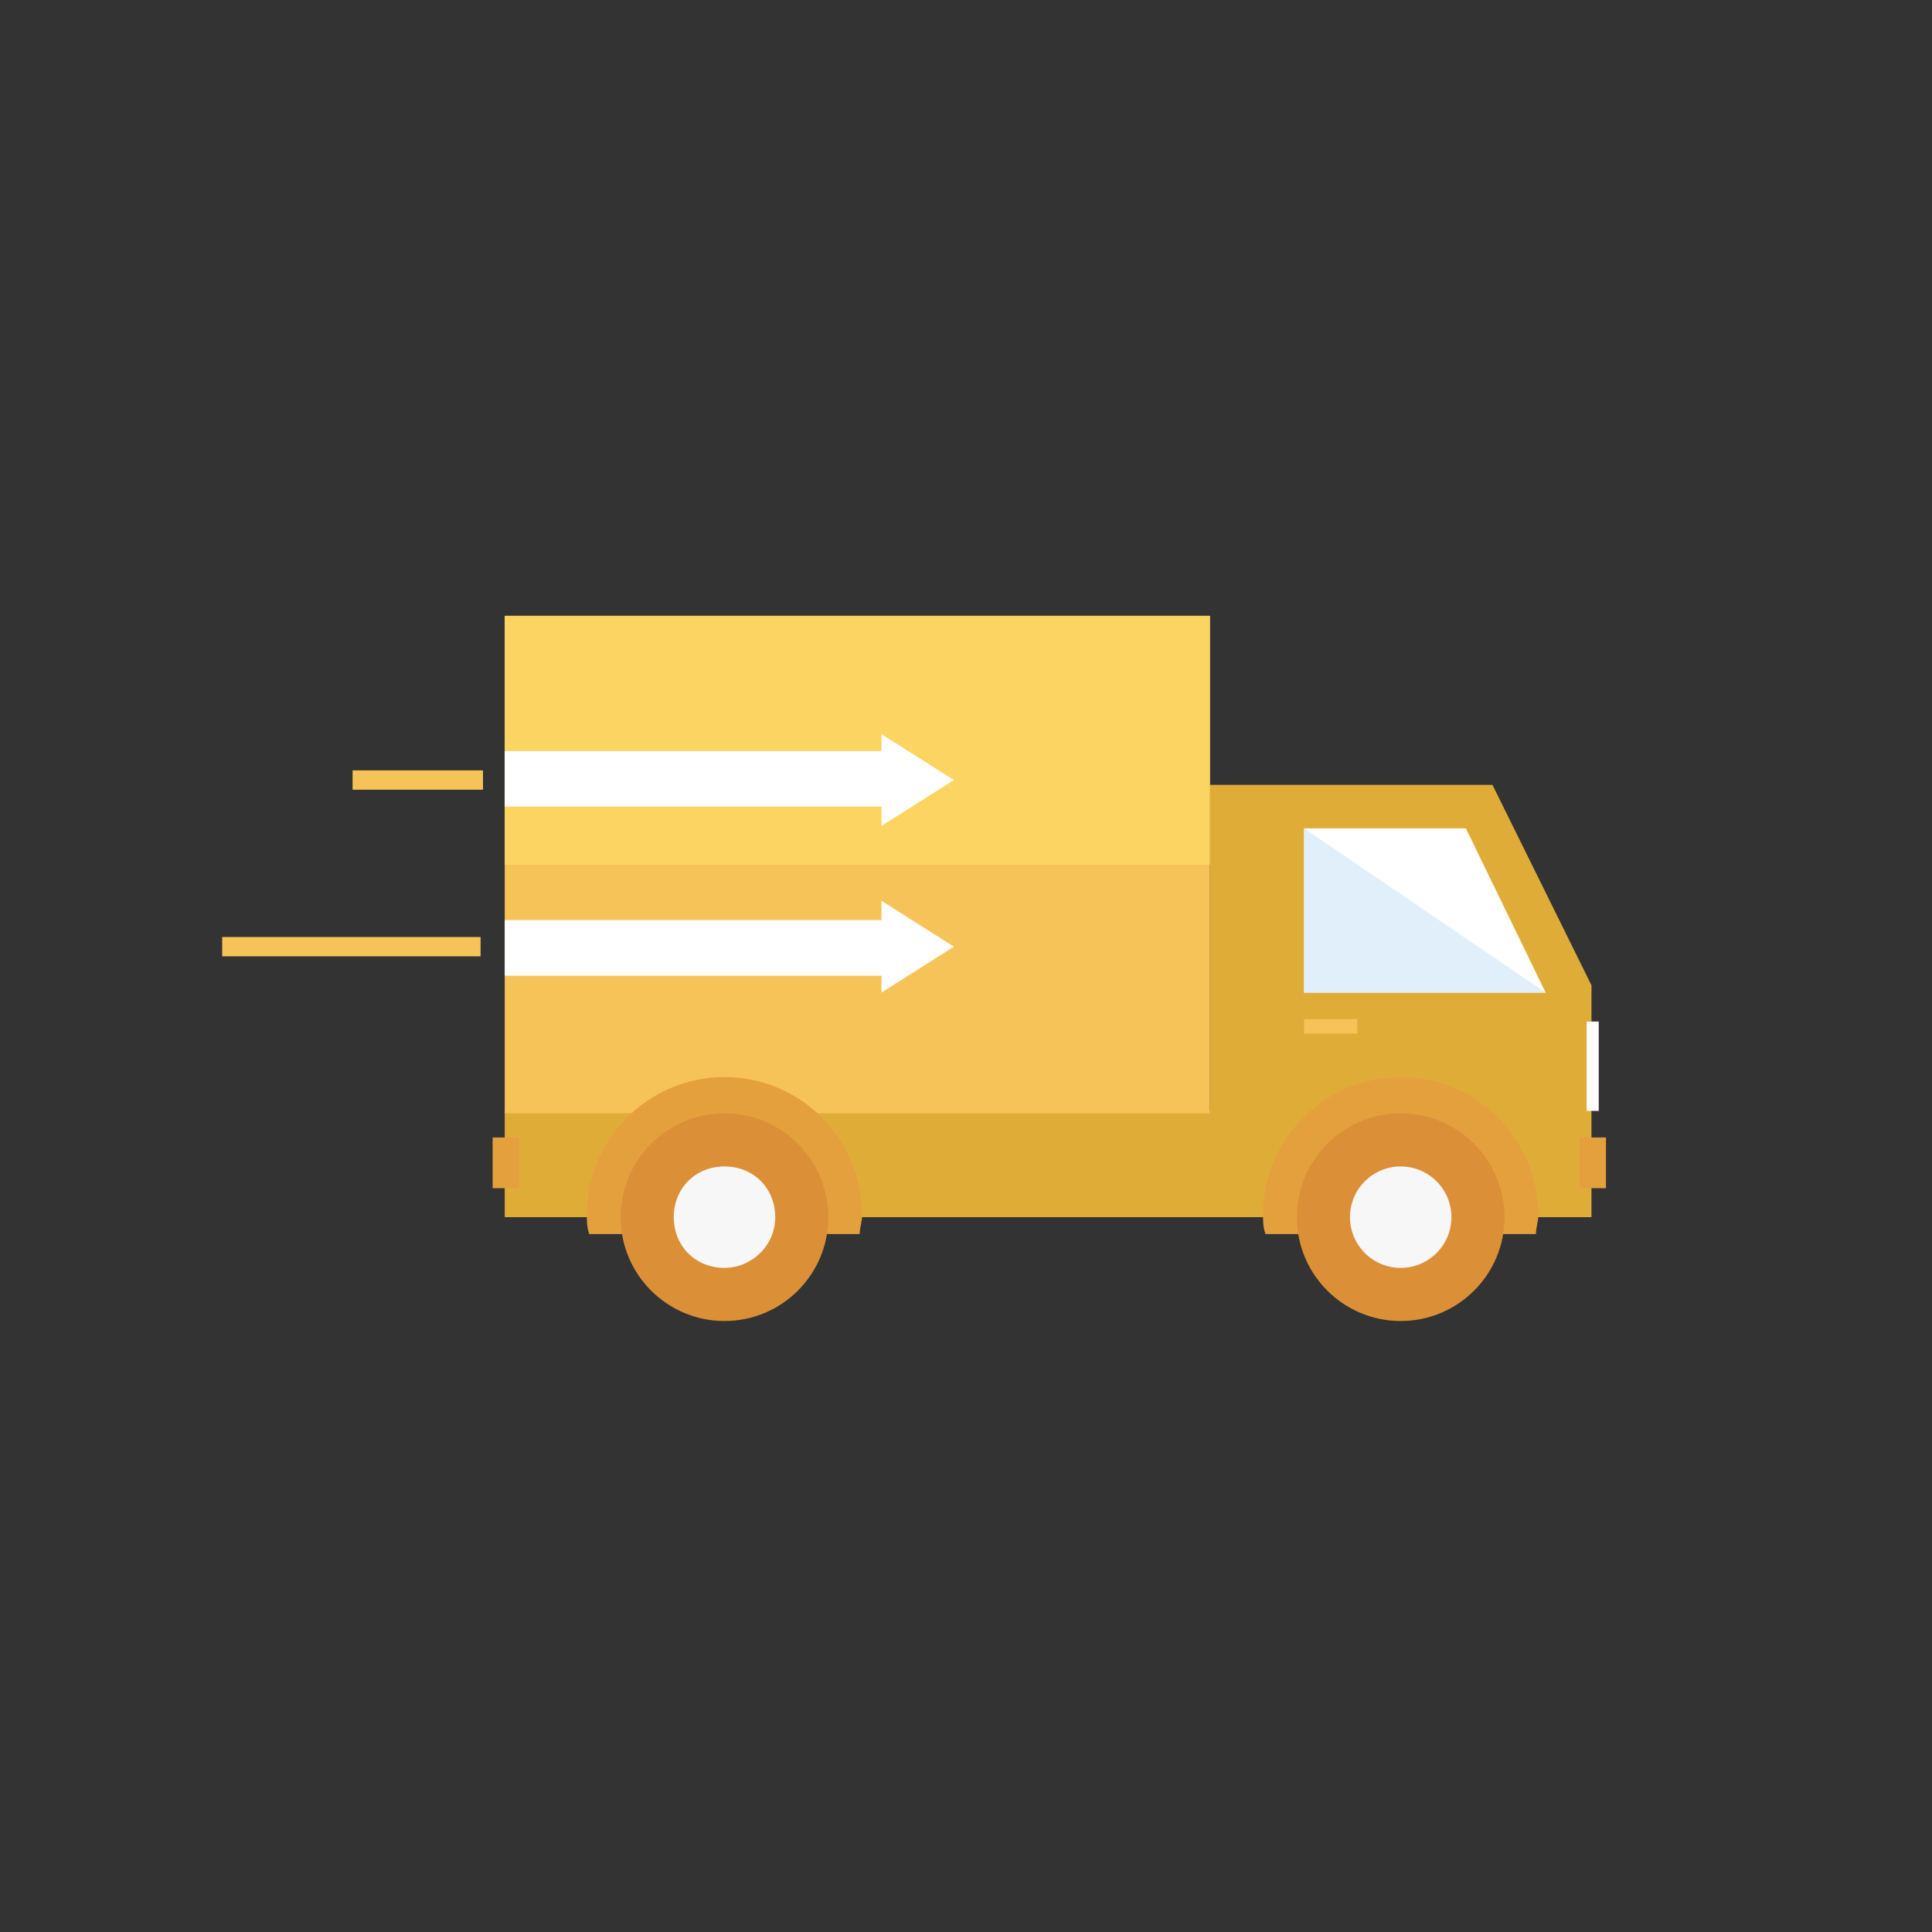 <?xml version="1.0" encoding="utf-8"?>
<!-- Generator: Adobe Illustrator 21.0.0, SVG Export Plug-In . SVG Version: 6.00 Build 0)  -->
<svg version="1.1" id="Layer_1" xmlns="http://www.w3.org/2000/svg" xmlns:xlink="http://www.w3.org/1999/xlink" x="0px" y="0px"
	 viewBox="0 0 80 80" style="enable-background:new 0 0 80 80;" xml:space="preserve">
<rect x="0" y="0" width="80" height="80" fill="#333333" stroke="none"/>
<style type="text/css">
	.st0{fill:#E5A03E;}
	.st1{fill:#FCD669;}
	.st2{fill:#E0AC38;}
	.st3{fill:#FFFFFF;}
	.st4{fill:#E1EFFA;}
	.st5{fill:#F6C358;}
	.st6{fill:#FCD462;}
	.st7{fill:#DB9037;}
	.st8{fill:#F7F7F7;}
</style>
<g id="Home-_x28_v2_x29_">
	<g id="Artboard-2">
		<path id="Shape" class="st0" d="M-8.5-78.1v13c0,1.1,0.7,1.4,1.5,0.7l35.5-30.7L-8.5-78.1z"/>
		<path id="Shape_1_" class="st1" d="M28.5-95.1L9.6-64.8c-0.5,0.8-1.5,1.1-2.3,0.6c-0.1-0.1-0.2-0.1-0.3-0.2l-11.5-9.7L28.5-95.1z
			 M28.5-95.1l-37,18l-12.2-6.1c-1-0.5-0.9-1.1,0.2-1.3L28.5-95.1z"/>
	</g>
</g>
<g>
	<polygon class="st2" points="61.8,32.5 50.1,32.5 50.1,46 20.9,46 20.9,50.4 65.9,50.4 65.9,40.8 	"/>
	<polygon class="st3" points="60.7,34.3 54,34.3 54,41.1 64,41.1 	"/>
	<polygon class="st4" points="54,34.3 54,41.1 64,41.1 	"/>
	<rect x="20.9" y="25.5" class="st5" width="29.2" height="20.6"/>
	<rect x="20.9" y="25.5" class="st6" width="29.2" height="10.3"/>
	<g>
		<polygon class="st3" points="39.5,39.2 36.5,37.3 36.5,38.1 20.9,38.1 20.9,40.4 36.5,40.4 36.5,41.1 		"/>
		<polygon class="st3" points="39.5,32.3 36.5,30.4 36.5,31.1 20.9,31.1 20.9,33.4 36.5,33.4 36.5,34.2 		"/>
	</g>
	<path class="st0" d="M35.6,51.1c0-0.3,0.1-0.5,0.1-0.8c0-3.1-2.5-5.7-5.7-5.7c-3.1,0-5.7,2.5-5.7,5.7c0,0.3,0,0.5,0.1,0.8H35.6z"/>
	<circle class="st7" cx="30" cy="50.4" r="4.3"/>
	<path class="st8" d="M32.1,50.4c0,1.2-1,2.1-2.1,2.1c-1.2,0-2.1-0.9-2.1-2.1c0-1.2,0.9-2.1,2.1-2.1C31.2,48.3,32.1,49.2,32.1,50.4z
		"/>
	<path class="st0" d="M63.6,51.1c0-0.3,0.1-0.5,0.1-0.8c0-3.1-2.5-5.7-5.7-5.7c-3.1,0-5.7,2.5-5.7,5.7c0,0.3,0,0.5,0.1,0.8H63.6z"/>
	<circle class="st7" cx="58" cy="50.4" r="4.3"/>
	<circle class="st8" cx="58" cy="50.4" r="2.1"/>
	<g>
		<rect x="20.4" y="47.1" class="st0" width="1.1" height="2.1"/>
		<rect x="65.4" y="47.1" class="st0" width="1.1" height="2.1"/>
	</g>
	<rect x="65.7" y="42.3" class="st3" width="0.5" height="3.7"/>
	<g>
		<rect x="54" y="42.2" class="st5" width="2.2" height="0.6"/>
		<rect x="14.6" y="31.9" class="st5" width="5.4" height="0.8"/>
		<rect x="9.2" y="38.8" class="st5" width="10.7" height="0.8"/>
	</g>
</g>
</svg>
